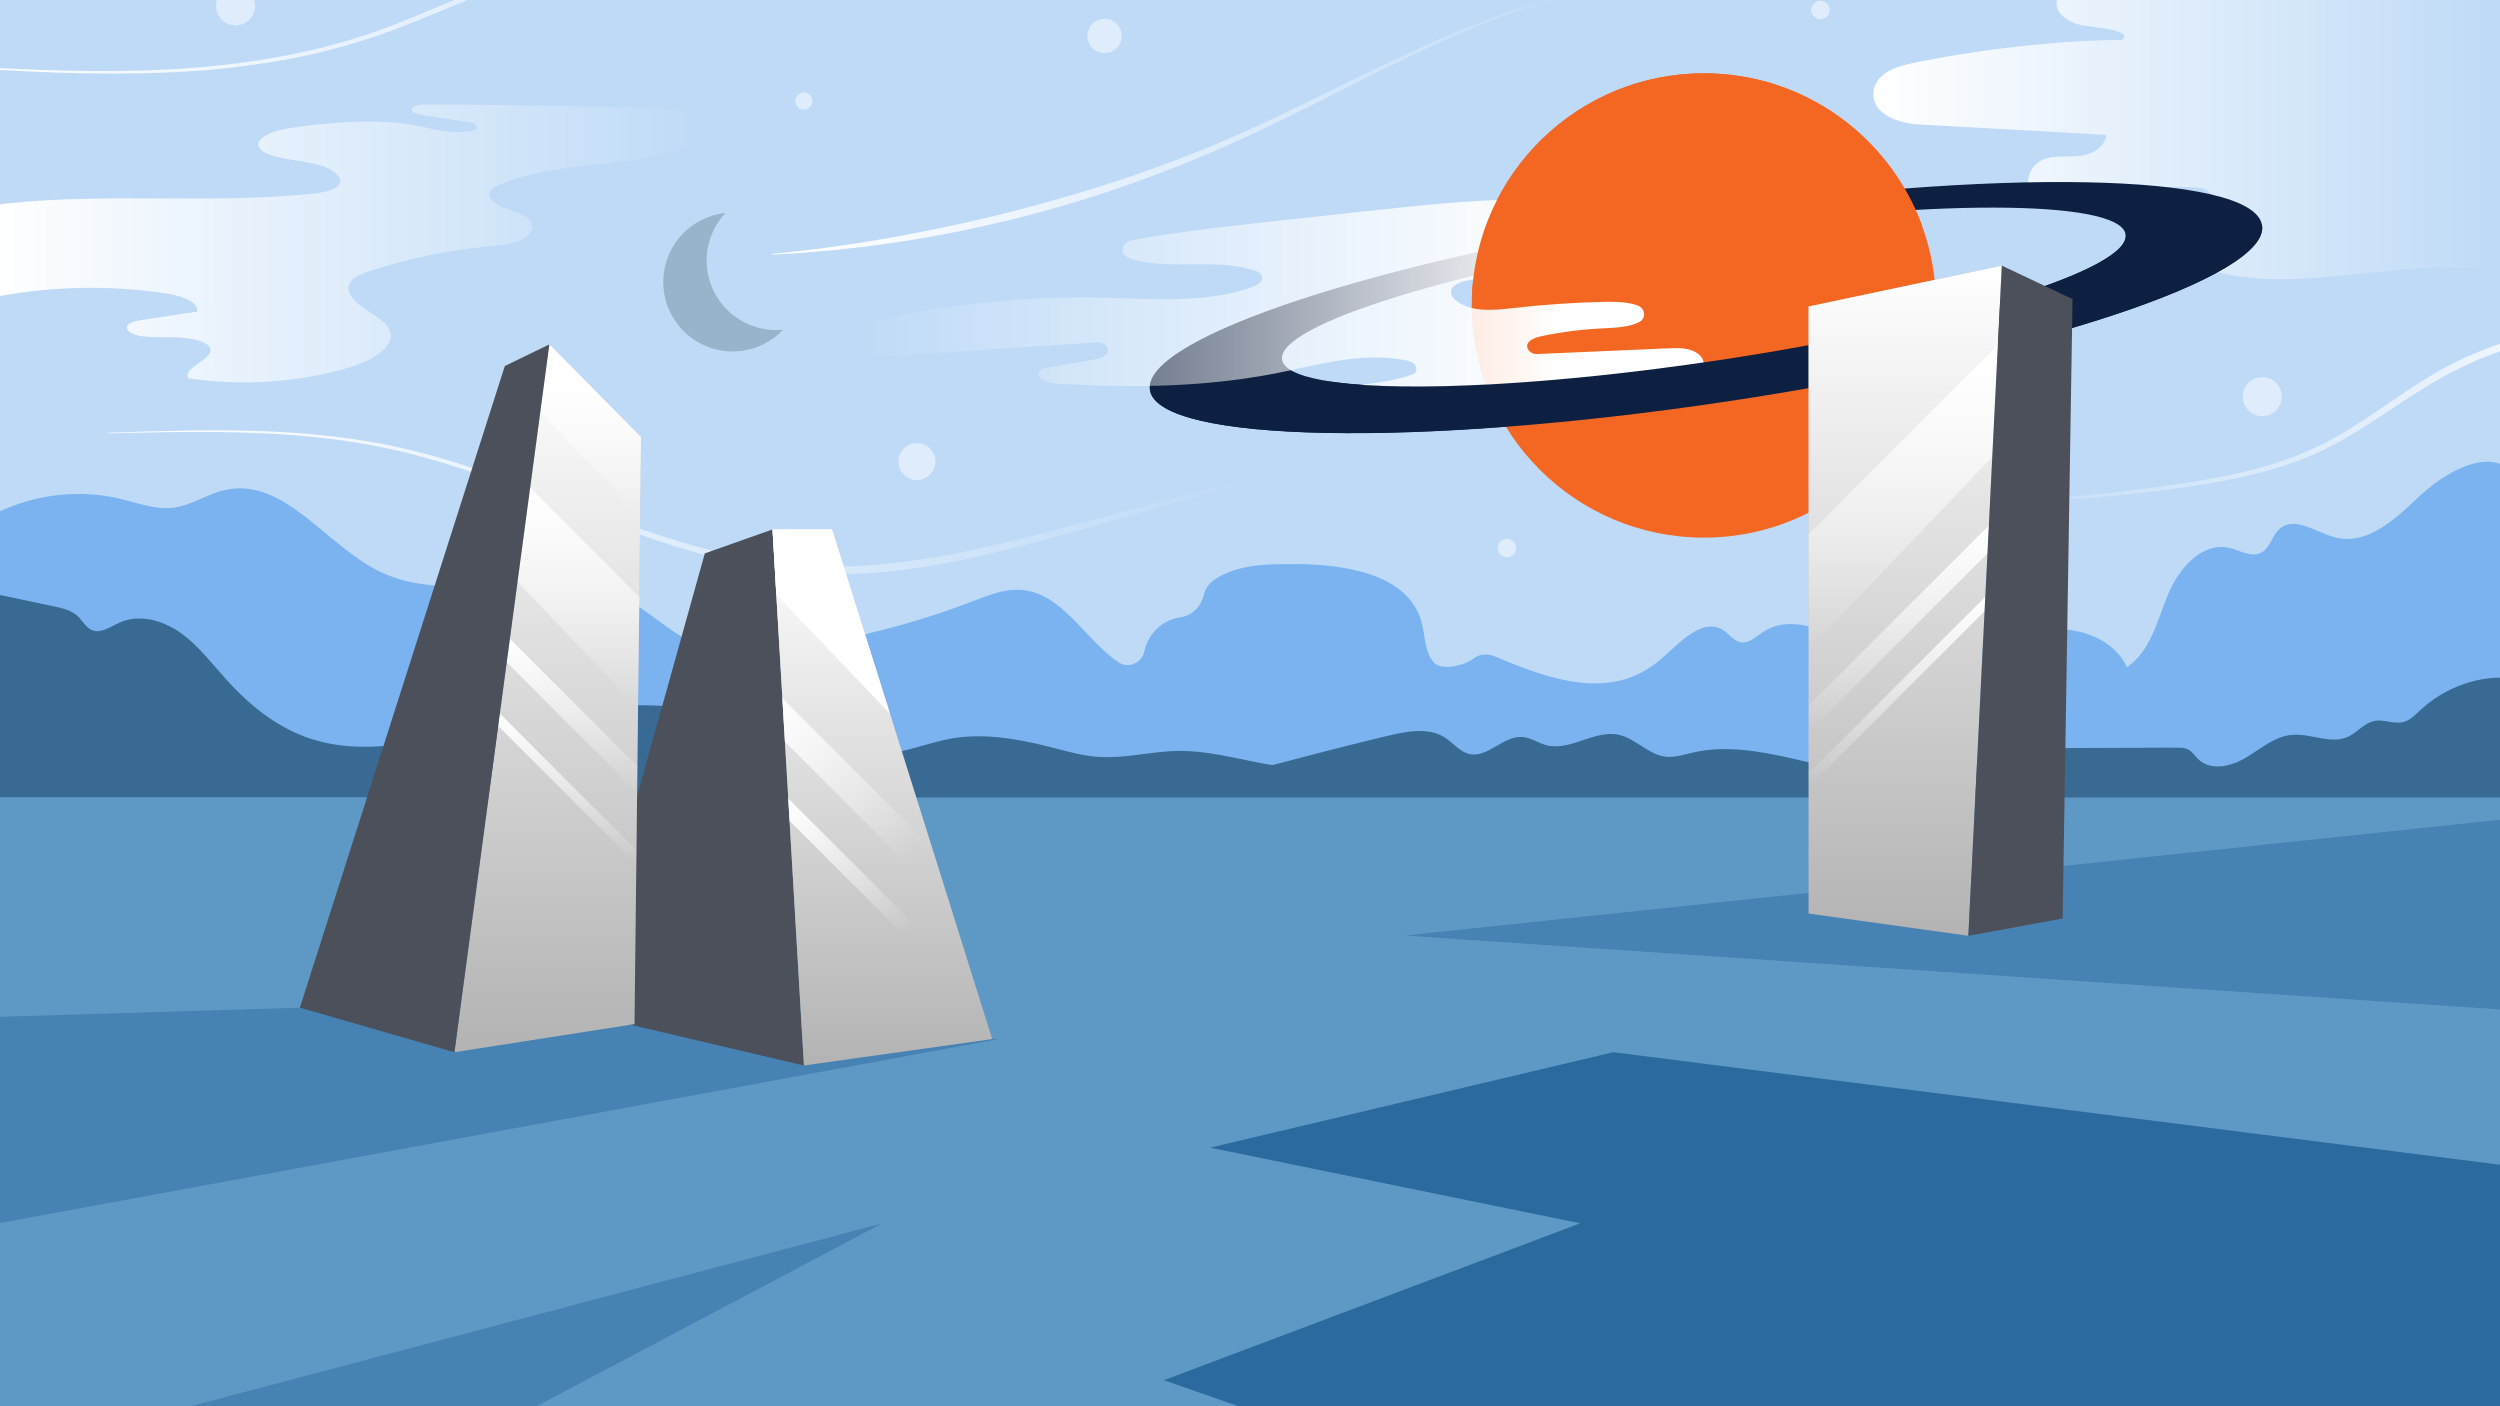 <?xml version="1.0" encoding="utf-8"?>
<!-- Generator: Adobe Illustrator 26.0.3, SVG Export Plug-In . SVG Version: 6.00 Build 0)  -->
<svg version="1.1" xmlns="http://www.w3.org/2000/svg" xmlns:xlink="http://www.w3.org/1999/xlink" x="0px" y="0px"
	 viewBox="0 0 1920 1080" style="enable-background:new 0 0 1920 1080;" xml:space="preserve">
<rect x="0" y="0" width="1920" height="1080" fill="#333333" stroke="none"/>
<style type="text/css">
	.st0{clip-path:url(#SVGID_00000155827477951911541980000014795929255005356442_);fill:#BEDAF7;}
	.st1{clip-path:url(#SVGID_00000155827477951911541980000014795929255005356442_);}
	.st2{fill:url(#SVGID_00000071557279521044624620000015788608817862462609_);}
	.st3{fill:url(#SVGID_00000142890802526375847580000010578257256541598122_);}
	.st4{fill:url(#SVGID_00000158749541836228486620000004839759321557130414_);}
	.st5{fill:url(#SVGID_00000005264161965597233370000005931319833855698574_);}
	.st6{fill:#DEECFB;}
	.st7{fill:url(#SVGID_00000016067277522901585280000018284325728496779163_);}
	.st8{fill:url(#SVGID_00000119100083279503233500000001425573312417674920_);}
	.st9{clip-path:url(#SVGID_00000155827477951911541980000014795929255005356442_);fill:#98B4CA;}
	.st10{fill:#0D2041;}
	.st11{fill:#F46723;}
	.st12{fill:url(#SVGID_00000131354252548080453740000014973466278904833684_);}
	.st13{fill:url(#SVGID_00000150079857172497386190000009570015979864660361_);}
	.st14{fill:#396A93;}
	.st15{fill:#5E99C5;}
	.st16{fill:#4682B4;}
	.st17{fill:#2A6A9E;}
	.st18{fill:#B3B3B3;}
	.st19{fill:url(#SVGID_00000117637644802312073300000015836930055280746891_);}
	.st20{fill:url(#SVGID_00000055694949926138109390000001864364157788765358_);}
	.st21{fill:url(#SVGID_00000103237935189214553000000015856317228034590882_);}
	.st22{fill:url(#SVGID_00000012471883911452533410000017447278964187885969_);}
	.st23{fill:#4B505A;}
	.st24{fill:url(#SVGID_00000008107192085523547900000011342215514086660502_);}
	.st25{fill:#FFFFFF;}
	.st26{fill:url(#SVGID_00000106831825566056280030000000165627099607070889_);}
	.st27{fill:url(#SVGID_00000129926521723776948570000009561350434010858151_);}
	.st28{fill:url(#SVGID_00000072265996961952432700000017476811066225729725_);}
	.st29{fill:url(#SVGID_00000028320570271339300620000015336735926785333931_);}
	.st30{fill:url(#SVGID_00000084511560172457969060000004644479375693246855_);}
	.st31{fill:url(#SVGID_00000123413014464869318370000017585421301998735490_);}
	.st32{fill:url(#SVGID_00000170985440235603408000000016573303203236790914_);}
	.st33{display:none;}
	.st34{display:inline;}
	.st35{fill:#E46D1F;}
	.st36{fill:#02799E;}
	
		.st37{clip-path:url(#SVGID_00000138537841535543822550000017539578016811239580_);fill:none;stroke:#026684;stroke-width:4.266;stroke-miterlimit:10;}
	
		.st38{clip-path:url(#SVGID_00000046303178801878908360000011276907407213876130_);fill:none;stroke:#026684;stroke-width:4.266;stroke-miterlimit:10;}
	
		.st39{clip-path:url(#SVGID_00000043416552087287700620000000958200923045354158_);fill:none;stroke:#026684;stroke-width:4.266;stroke-miterlimit:10;}
	.st40{fill:#DDEE64;}
	.st41{fill:#FD7922;}
	.st42{fill:#9FAC48;}
	.st43{clip-path:url(#SVGID_00000090293219799992294390000002155617063692444036_);fill:#754C24;}
	.st44{fill:none;stroke:#FD7922;stroke-width:2.56;stroke-miterlimit:10;}
	.st45{fill:none;stroke:#FD7922;stroke-width:2.343;stroke-miterlimit:10;}
	.st46{fill:none;stroke:#FD7922;stroke-width:1.706;stroke-miterlimit:10;}
	.st47{fill:#754C24;}
	.st48{clip-path:url(#SVGID_00000016054068228769045510000017107796040396641667_);}
	.st49{fill:#ED6100;}
	.st50{fill:#7D33A3;}
	.st51{fill:#A1B200;}
	.st52{fill:#E2E229;}
	.st53{fill:none;stroke:#A1B200;stroke-linecap:round;stroke-miterlimit:10;}
	.st54{fill:#430B60;}
	.st55{fill:#FBFF43;}
	.st56{fill:#DAE78D;}
	.st57{fill:#1C1128;}
	.st58{fill:#953DBA;}
	.st59{fill:#FFA400;}
	.st60{fill:#AF4700;}
	.st61{fill:#77185E;}
	.st62{fill:#130E19;}
	.st63{fill:#933B00;}
	.st64{opacity:0.5;fill:#ED6100;}
</style>
<g id="Steel_x5F_10">
	<g>
		<defs>
			<rect id="SVGID_1_" width="1920" height="1080"/>
		</defs>
		<clipPath id="SVGID_00000001657651952910088030000010489484579127550624_">
			<use xlink:href="#SVGID_1_"  style="overflow:visible;"/>
		</clipPath>
		
			<rect id="sky_1_" x="-9.2" y="-60" style="clip-path:url(#SVGID_00000001657651952910088030000010489484579127550624_);fill:#BEDAF7;" width="1938.3" height="1200"/>
		<g id="clouds" style="clip-path:url(#SVGID_00000001657651952910088030000010489484579127550624_);">
			<g>
				
					<linearGradient id="SVGID_00000154392590048015416160000001062512194609581236_" gradientUnits="userSpaceOnUse" x1="1477.265" y1="312.633" x2="2088.978" y2="312.633">
					<stop  offset="0" style="stop-color:#FFFFFF;stop-opacity:0"/>
					<stop  offset="1" style="stop-color:#FFFFFF"/>
				</linearGradient>
				<path style="fill:url(#SVGID_00000154392590048015416160000001062512194609581236_);" d="M1477.3,386
					c53.3,0.2,106.6-2.9,159.5-9.4c13.2-1.6,26.4-3.4,39.6-5.4c13.2-2,26.3-4.3,39.2-7.1c6.5-1.4,12.9-3,19.3-4.7
					c6.4-1.7,12.7-3.7,19-5.8c6.2-2.2,12.4-4.5,18.5-7.2c6-2.7,12-5.5,17.8-8.7c23.3-12.6,44.5-28.8,67.1-43.3
					c5.6-3.6,11.4-7.1,17.3-10.4c5.9-3.3,11.9-6.2,18-9.2c12.3-5.5,24.9-10.2,37.7-14.3c12.9-3.9,25.9-7,39.1-9.6l9.9-1.8
					c3.3-0.6,6.6-1.1,9.9-1.6c6.6-1.1,13.2-1.9,19.9-2.7c13.3-1.6,26.6-2.8,39.9-3.8c13.3-0.9,26.6-1.8,40-2.4l0,0.5
					c-13.3,1.5-26.5,2.8-39.8,4.3c-13.2,1.5-26.5,3.1-39.6,5.1c-13.1,2.1-26.2,4.3-39.2,7.1c-13,2.9-25.8,6.1-38.4,10.1
					c-12.6,4-25,8.7-37,14.2c-5.9,2.9-11.9,5.7-17.7,8.9c-5.8,3.2-11.5,6.6-17.1,10.1c-22.5,14-44,30-67.9,42.6
					c-5.9,3.2-12,6-18.2,8.7c-6.2,2.6-12.5,4.9-18.9,7.1c-6.4,2.1-12.8,4-19.3,5.7c-6.5,1.7-13,3.2-19.6,4.6
					c-13.1,2.7-26.3,4.9-39.5,6.8c-13.2,1.9-26.5,3.6-39.7,5c-53.1,5.8-106.5,8.1-159.9,7.2L1477.3,386z"/>
			</g>
			
				<linearGradient id="SVGID_00000070090704098064430100000011357286116508660366_" gradientUnits="userSpaceOnUse" x1="1438.816" y1="64.678" x2="1924.807" y2="64.678">
				<stop  offset="0" style="stop-color:#FFFFFF"/>
				<stop  offset="1" style="stop-color:#FFFFFF;stop-opacity:0"/>
			</linearGradient>
			<path style="fill:url(#SVGID_00000070090704098064430100000011357286116508660366_);" d="M1924.2-81.1c-15.7-7.4-34-3.5-49.6,4.2
				c-15.6,7.7-29.5,18.9-44.9,26.9c-36.9,19.4-79.4,19.5-120.3,22.2c-37.2,2.5-74.3,7.4-111,14.7c-8,1.6-17.7,5.1-18.9,13.9
				c-1.3,9.9,9.4,16.2,18.3,18.4c7,1.6,23.8,2,32.2,6.5c2.3,1.2,1.4,5-1.1,5c-50.6,0.2-113.4,7.9-162.1,18.2
				c-12.2,2.6-26.9,8.5-28,22c-1.3,17,19.5,23.9,35.1,24.7c48,2.7,96,5.3,143.9,8c-1.4,10.2-12.2,15.5-21.6,16.3s-19.3-1-28.1,3.1
				c-10.2,4.7-16.4,22.8-2.6,27.7c1.5,0.5,3.1,0.8,4.8,0.9c40,2.3,79.8-11.1,119.7-7.3c1.6,0.2,3.2,0.7,4.6,1.6
				c8.8,5.9-0.1,19.6-9.1,24.2c-9.1,4.7-21,12.8-16.1,23.1c1.3,2.7,3.4,4.7,5.9,5.9c77.4,36.9,166.9-6.6,249.3,10.4L1924.2-81.1z"/>
			<g>
				
					<linearGradient id="SVGID_00000089535473801680573740000013465749412801043370_" gradientUnits="userSpaceOnUse" x1="81.958" y1="385.743" x2="984.998" y2="385.743">
					<stop  offset="0" style="stop-color:#FFFFFF"/>
					<stop  offset="1" style="stop-color:#FFFFFF;stop-opacity:0"/>
				</linearGradient>
				<path style="fill:url(#SVGID_00000089535473801680573740000013465749412801043370_);" d="M82,332.4c38.6-1.3,77.3-2.7,116-1.4
					c38.6,1.2,77.4,5.2,115.1,14.1c37.7,9,74.2,22.4,110.4,35.9c36.2,13.6,72.2,27.6,109.3,38.1c4.6,1.3,9.3,2.5,13.9,3.7l7,1.7
					l3.5,0.8l3.5,0.8c9.4,2.1,18.8,3.8,28.3,5.3c9.5,1.4,19,2.4,28.6,3.1c4.8,0.2,9.6,0.5,14.4,0.6c4.8,0,9.6,0.1,14.4,0
					c19.2-0.3,38.3-2.2,57.3-4.9c19-2.7,37.9-6.5,56.7-10.8c37.6-8.5,74.8-19.2,112.2-29l56.1-14.8c18.7-4.8,37.4-9.7,56.2-14.5
					l0.2,0.6c-18.5,5.6-37.1,11-55.6,16.5l-55.7,16.1c-9.3,2.7-18.6,5.4-27.9,8l-27.9,7.9c-18.6,5.2-37.3,10.3-56.2,14.8
					c-18.9,4.4-37.9,8.3-57.1,11.2c-19.2,2.8-38.7,4.5-58.1,4.7c-4.9,0-9.7-0.1-14.6-0.2c-4.9-0.2-9.7-0.5-14.6-0.8
					c-9.7-0.8-19.4-1.9-29-3.4c-9.6-1.6-19.2-3.4-28.6-5.6l-3.6-0.8l-3.5-0.9l-7.1-1.8c-4.7-1.3-9.4-2.5-14-3.9
					c-37.3-10.8-73.3-25.1-109.4-39c-36-13.9-72.3-27.4-109.7-36.7c-37.4-9.3-76-13.6-114.5-15.2c-38.6-1.6-77.3-0.7-115.9,0.2
					L82,332.4z"/>
			</g>
			
				<linearGradient id="SVGID_00000100377466490424606520000010663536922730133688_" gradientUnits="userSpaceOnUse" x1="-12.189" y1="187.004" x2="548.24" y2="187.004">
				<stop  offset="0" style="stop-color:#FFFFFF"/>
				<stop  offset="1" style="stop-color:#FFFFFF;stop-opacity:0"/>
			</linearGradient>
			<path style="fill:url(#SVGID_00000100377466490424606520000010663536922730133688_);" d="M219.7,98.9c-11,1.8-24.7,7.6-20.5,14.7
				c1.5,2.4,4.9,4.1,8.3,5.3c16.7,5.8,39.9,4.3,50.8,14.6c1.9,1.8,3.2,3.9,3,6c-0.6,5.7-10.8,8.1-19.1,9
				c-83.4,9-169.8-1.9-252.5,9.7c-3.5,23.5-2.5,47.3,3.2,70.6c43.7-9.1,90.9-10.2,135.5-3.3c11,1.7,24.3,6.3,23,13.8
				c-14.3,2.2-28.6,4.3-42.9,6.5c-4.3,0.7-9.4,1.7-10.7,4.6c-1.9,4.2,6,7.4,12.5,8c14.4,1.4,29.8-0.8,42.9,3.4
				c3.5,1.1,6.9,2.8,8,5.3c4.1,8.7-20.9,14.6-16.8,23.4c41,6.2,84.9,3.3,123.4-8.2c17.2-5.1,35.7-15.3,31.8-27.7
				c-2.4-7.5-12.4-12.6-20.4-18.1c-8.1-5.4-15-13.7-9.7-20.5c2.9-3.8,8.9-6,14.6-7.9c28.6-9.4,59.5-15.8,91-18.9
				c8-0.8,16.4-1.4,23.4-4.2s12.3-8.4,9.9-13.7c-2.5-5.7-12.2-8.2-20-11.1c-7.8-2.8-15.6-8.9-11.4-14.2c1.4-1.8,4-3,6.5-4.1
				c45.4-19.6,108.1-12.1,153.3-31.8c4.1-1.8,8.1-3.9,10.1-6.8c3.8-5.8-1.7-12.8-9.8-16c-8.1-3.2-17.8-3.6-27.2-3.9
				c-61.1-1.9-122.2-3-183.3-3.2c-4.6,0-10.9,1.2-10.3,4.3c0.4,2.1,4.1,3.1,7.3,3.6c13,2.2,26.3,4,39.3,6.3c4.2,0.7,4.2,5.3-0.1,6
				c-11.2,1.9-22.6,0.7-34.1-2.1c-20.9-5.1-41.7-5.6-63.8-4.4C249.8,94.8,234.6,96.4,219.7,98.9z"/>
			<circle class="st6" cx="848.3" cy="27.6" r="13.2"/>
			<circle class="st6" cx="617.4" cy="77.6" r="6.6"/>
			<circle class="st6" cx="704.2" cy="354.5" r="14.2"/>
			<circle class="st6" cx="1398.1" cy="7.7" r="7.1"/>
			<circle class="st6" cx="1157.3" cy="420.9" r="7.1"/>
			<circle class="st6" cx="1737.4" cy="304.6" r="15"/>
			<circle class="st6" cx="180.9" cy="4.5" r="15"/>
			<g>
				
					<linearGradient id="SVGID_00000121992231526371910330000008428464819337639831_" gradientUnits="userSpaceOnUse" x1="586.678" y1="165.259" x2="1254.316" y2="27.857">
					<stop  offset="0" style="stop-color:#FFFFFF"/>
					<stop  offset="1" style="stop-color:#FFFFFF;stop-opacity:0"/>
				</linearGradient>
				<path style="fill:url(#SVGID_00000121992231526371910330000008428464819337639831_);" d="M1246-12.4
					c-28.4,4.6-56.2,12.2-83.2,21.8c-27.1,9.6-53.4,21.2-79.3,33.6c-25.9,12.3-51.5,25.5-77.2,38.4c-25.7,12.9-51.7,25.4-78.2,36.6
					c-53,22.5-108,40.7-164.2,53.7c-28.1,6.5-56.4,11.8-85,15.8l-10.7,1.4l-5.4,0.7l-5.4,0.6l-10.7,1.2c-3.6,0.4-7.1,0.9-10.7,1.1
					c-7.2,0.6-14.3,1.2-21.5,1.8c-7.2,0.5-14.4,0.9-21.5,1.3l0-0.6c7.1-0.8,14.3-1.6,21.4-2.3c7.1-0.8,14.3-1.8,21.4-2.7
					c3.6-0.4,7.1-1,10.7-1.5L657,187l5.3-0.8l5.3-0.9l10.6-1.8c28.3-4.9,56.4-10.6,84.3-17.4c55.7-13.6,110.7-30.5,163.8-52.3
					c53.1-21.7,103.8-49.1,156-73.3c26.1-12.1,52.7-23.3,79.9-32.6c27.2-9.3,55.2-16.6,83.7-20.8L1246-12.4z"/>
			</g>
			<g>
				
					<linearGradient id="SVGID_00000003070646513257187370000012246652845347059351_" gradientUnits="userSpaceOnUse" x1="-62.373" y1="-18.483" x2="901.543" y2="-18.483">
					<stop  offset="0" style="stop-color:#FFFFFF"/>
					<stop  offset="1" style="stop-color:#FFFFFF;stop-opacity:0"/>
				</linearGradient>
				<path style="fill:url(#SVGID_00000003070646513257187370000012246652845347059351_);" d="M-62.3,48.8c40.9,2.5,81.8,5,122.7,5.6
					c10.2,0.2,20.5,0.1,30.7,0.1c5.1,0,10.2-0.2,15.3-0.3l7.7-0.2c2.6-0.1,5.1-0.2,7.7-0.3l15.3-0.8l15.3-1.2
					c2.5-0.2,5.1-0.4,7.6-0.6l7.6-0.8l7.6-0.8L179,49l1.9-0.2l1.9-0.3c10.1-1.5,20.3-2.7,30.3-4.7l7.5-1.4c1.3-0.2,2.5-0.4,3.8-0.7
					l3.7-0.8l15-3.3c2.5-0.5,4.9-1.3,7.4-1.9l7.4-2l7.4-2c2.5-0.7,4.9-1.5,7.3-2.3l14.6-4.7c4.8-1.7,9.6-3.4,14.4-5.3
					c19.1-7.3,37.8-15.6,56.8-23.4c19.1-7.5,38.2-15,57.7-21.4C455-38.4,494.7-49,534.8-57.7l15.1-3.1c5-1,10-2.1,15.1-3l15.1-2.7
					c5.1-0.9,10.1-1.9,15.2-2.7l30.4-4.6l30.5-4c81.5-9.7,163.4-14,245.4-15.4l0,0.5c-81.8,4.5-163.6,9.6-244.7,20.2l-30.4,4.1
					l-30.3,4.7L566-58.4c-5,0.8-10,1.9-15.1,2.9l-15,3c-40,8.3-79.6,18.6-118.5,31.3C397.9-15,378.9-7.7,359.8-0.3
					c-19,7.7-37.8,15.8-57,23.1c-4.8,1.8-9.6,3.5-14.5,5.2l-14.7,4.6c-2.5,0.7-4.9,1.6-7.4,2.3l-7.5,2l-7.5,2
					c-2.5,0.6-5,1.4-7.5,1.9l-15.1,3.2l-3.8,0.8c-1.3,0.3-2.5,0.4-3.8,0.7l-7.6,1.3c-10.1,1.9-20.3,3.1-30.5,4.5l-1.9,0.3l-1.9,0.2
					l-3.8,0.4l-7.7,0.8l-7.7,0.8c-2.6,0.2-5.1,0.4-7.7,0.5l-15.3,1l-15.4,0.6c-2.6,0.1-5.1,0.2-7.7,0.3l-7.7,0.1
					c-5.1,0.1-10.2,0.2-15.4,0.2c-10.2-0.1-20.5,0-30.7-0.3c-41-0.9-81.9-3.8-122.7-6.6L-62.3,48.8z"/>
			</g>
		</g>
		<path id="moon" style="clip-path:url(#SVGID_00000001657651952910088030000010489484579127550624_);fill:#98B4CA;" d="
			M601.5,253.2c-4.2,4.5-9.3,8.3-15.2,11.2c-26.4,13-58.4,2.2-71.4-24.2c-13-26.4-2.2-58.4,24.2-71.4c5.9-2.9,12-4.6,18.1-5.3
			c-14.8,15.7-19.1,39.6-9,60.2C558.4,244.3,580,255.4,601.5,253.2z"/>
		<g id="planet" style="clip-path:url(#SVGID_00000001657651952910088030000010489484579127550624_);">
			<path class="st10" d="M1737.1,172.4c-7.9-39.9-205.4-43.7-441.2-8.5c-235.8,35.2-420.6,96.2-412.7,136.1
				c7.9,39.9,205.4,43.7,441.2,8.5C1560.2,273.3,1745,212.4,1737.1,172.4z M1318.2,276.8c-178.9,26.7-328.2,26.6-333.5-0.3
				c-5.3-26.9,135.4-70.3,314.3-97.1c178.9-26.7,328.2-26.6,333.4,0.3C1637.7,206.6,1497,250,1318.2,276.8z"/>
			<path class="st11" d="M1486.9,234.6c0,98.5-79.8,178.3-178.3,178.3c-98.5,0-178.3-79.8-178.3-178.3c0-2.2,0-4.4,0.1-6.5
				c3.4-95.4,81.9-171.8,178.2-171.8c76.9,0,142.5,48.7,167.5,117C1483.1,192.4,1486.9,213.1,1486.9,234.6z"/>
			
				<linearGradient id="SVGID_00000180330401891251881680000002047677474957841308_" gradientUnits="userSpaceOnUse" x1="650.481" y1="236.272" x2="1308.666" y2="236.272">
				<stop  offset="0" style="stop-color:#FFFFFF;stop-opacity:0"/>
				<stop  offset="0.832" style="stop-color:#FFFFFF"/>
			</linearGradient>
			<path style="fill:url(#SVGID_00000180330401891251881680000002047677474957841308_);" d="M1019.8,298.6
				c-10.6,1.4-24.5,6.7-22.4,16.3c49.8,8.9,101.2,3.5,151.6-2c28.2-3.1,56.4-6.1,84.6-9.2c21.9-2.4,44.2-4.8,64.5-12.8
				c4.9-1.9,10.1-4.5,10.5-10.1c0.3-3.6-1.7-7.1-4.8-9.3c-6.3-4.6-14.5-4.3-22.1-4c-33.7,1.5-67.5,3-101.2,4.4
				c-3.3,0.1-6.5-1.7-7.4-4.7c-1.5-4.9,4.8-7.7,9.8-8.8c16.3-3.5,33-5.6,49.8-6.3c8.7-0.4,18.6-1,26-4.6c5.8-2.8,5.1-10.6-1-12.9
				c-7.5-2.7-16.5-2.9-24.7-2.8c-23.7,0.5-47.4,2.1-71,4.8c-15.8,1.8-33.9,3.6-45.2-7.1c-1.1-1.1-2-2.3-2.3-3.8
				c-1.4-6.1,6.5-9.2,12.8-10.4c27.5-5,55.3-8.4,83.2-10.3c23.2-1.6,47.9-2.4,66.9-15.2c2.1-1.4,3.9-3.2,5.1-5.3
				c5.8-10.3-5.5-19.1-15.9-23.2c-23.9-9.5-48.5-9.1-74-8.3c-13.9,0.4-27.8,0.1-41.7,0.6c-15.9,0.6-31.9,1.7-47.7,3.1
				c-17.8,1.6-35.5,3.5-53.2,5.4c-20.8,2.3-41.7,4.5-62.5,6.8c-39.5,4.3-79,8.6-118.1,15.5c-4,0.7-7.1,3.8-7.3,7.5
				c-0.2,4.5,4,6.2,7.8,7.3c30.6,8.6,64.9-1.5,95,9c1.7,0.6,3.3,1.8,4,3.3c2,4.4-3,7.4-7.3,9c-35.9,12.7-75.8,9-114.3,8.1
				c-61.4-1.4-123,5.2-182.4,19.6c-5.9,1.4-12.5,3.4-14.1,9.6c-1,4,0.7,8.1,4,10.9c7.3,6.1,17.1,5.6,26.2,5l162-10.8
				c3.7-0.2,7.2,2.1,7.8,5.5c0.8,4.8-5.3,6.9-10.1,7.7l-38,6.5c-1.7,0.3-3.3,1.2-4.3,2.5c-3.5,5,5,9,11.1,9.4
				c60.9,3.8,121.1,3.1,180.7-9.9c29.3-6.4,59.4-13.7,88.8-8c2.4,0.5,5,1.1,6.8,2.7s2.7,4.6,1.3,6.6c-0.9,1.3-2.5,1.8-4,2.3
				C1065,294.4,1038.7,296,1019.8,298.6z"/>
			<path class="st10" d="M883.3,300.1c7.9,39.9,205.4,43.7,441.2,8.5c235.8-35.2,420.6-96.2,412.7-136.1l-104.7,7.3
				c5.3,26.9-135.4,70.3-314.3,97.1c-125.2,18.7-236,24.3-292.9,16.7C977.9,287.2,931.3,305.1,883.3,300.1L883.3,300.1z"/>
			<path class="st11" d="M1476.1,173.3l-345.7,54.8c3.4-95.4,81.9-171.8,178.2-171.8C1385.5,56.3,1451.1,105,1476.1,173.3z"/>
		</g>
		<g id="bg-mountains" style="clip-path:url(#SVGID_00000001657651952910088030000010489484579127550624_);">
			
				<linearGradient id="SVGID_00000113319922446246906930000003887714529880172428_" gradientUnits="userSpaceOnUse" x1="954.738" y1="669.265" x2="954.738" y2="354.492">
				<stop  offset="0" style="stop-color:#7AB3EF"/>
				<stop  offset="1" style="stop-color:#7AB3EF"/>
			</linearGradient>
			<path style="fill:url(#SVGID_00000113319922446246906930000003887714529880172428_);" d="M-17.1,402.2
				c31.9-20.9,72.5-28,109.5-19.1c13.5,3.2,27,8.5,40.8,6.8c14-1.8,26.2-10.7,40.1-13.7c45-9.6,76.9,42.5,118.2,62.7
				c57.5,28.1,131.6-8.5,188.5,20.8c20,10.3,35.9,27.9,57,35.8c18.1,6.8,38.2,5.6,57.4,3.5c52.2-5.8,103.6-18.4,152.6-37.2
				c12.2-4.7,24.8-9.8,37.8-8.7c31.2,2.6,48.3,37.9,74,55.4c7.6,5.2,18.1,0.9,20-8.1c0-0.1,0.1-0.3,0.1-0.4
				c2.9-13.2,13.4-23.5,26.8-25.8c0.5-0.1,0.9-0.2,1.4-0.2c8.7-1.5,15.3-8.2,17.3-16.8c1.6-7.1,6.3-12,16.4-16.5
				c16.9-7.6,36.1-7.6,54.6-7.5c38.1,0.3,86.2,7.7,96.3,44.5c3,10.7,2.2,23.3,9.8,31.4c5.4,5.8,22.5,2.5,29.9-3.2
				c4.6-3.6,10.9-4.2,16.3-1.9c45.5,19.3,91.2,34.4,128.4,1.8c14.2-12.4,31.5-32,47.4-21.8c4.7,3,8.1,8.4,13.6,9.3
				c6.1,1,11.2-4.1,16.4-7.6c28-18.8,62.9,9.1,96,15.7c32.3,6.5,64.5-8.5,96.7-15.8c32.1-7.4,73.2-2.9,87.3,26.8
				c18-12.1,23.2-35.5,31.4-55.5c8.1-20,26.2-41,47.3-36.1c8.1,1.9,16.6,7.5,24.1,3.8c7.2-3.5,8.5-13.4,14.6-18.6
				c11.7-10,28.3,3.2,43.2,6.9c24.1,5.9,45.7-14.5,63.7-31.5c18.1-17,48.9-36.2,68.9-21.6v309.6l-1943.8-3.9V402.2z"/>
			<path class="st14" d="M869.1,615.3c65.7-15.7,131.4-34.7,197.2-50.3c14.5-3.4,30.8-6.6,43.3,1.4c6.5,4.1,11.4,11,18.9,12.7
				c14.2,3.1,26-14.1,40.5-13.1c6.5,0.4,12.2,4.6,18.6,6.3c18.3,4.8,36.9-11.9,55.4-8c13,2.7,22.7,15.1,35.9,16.8
				c7.1,0.9,14.1-1.5,21-3.1c50.1-11.4,100.7,17.3,152,16.7c32.6-0.4,63.8-12.5,96.1-17.2c20.2-3,40.8-3.1,61.2-3.1
				c20.8-0.1,41.7-0.1,62.5-0.2c3,0,6.1,0,8.8,1.4c3.3,1.7,5.3,5.1,8,7.7c9.5,9,25.3,5.3,36.5-1.5c11.2-6.7,21.7-16.1,34.8-17.4
				c14.5-1.5,30,7.5,43.3,1.5c7.3-3.3,12.5-10.6,20.3-12.2c7.4-1.5,15.2,2.7,22.5,0.8c5.2-1.4,9.1-5.6,13-9.2
				c18.9-17.6,46-27.6,71.5-24.2v94.5H869.1z"/>
			<path class="st14" d="M663,579.7c24.8,2.4,46.4-9.4,70.8-13c25.8-3.8,52.8,1.8,77,8.1c10.7,2.8,21.5,5.8,33.2,6.5
				c20.4,1.3,40.3-4.3,60.8-4.6c21.9-0.3,42.3,5.4,63.1,9.3c24.3,4.6,50.1,7.4,75.7,7.4v34.5c-127.8,2.8-255.3-5.1-383.2-5.1
				L663,579.7z"/>
			<path class="st14" d="M-12.2,454.4c17.7,3.7,35.4,7.4,53.1,11.2c6.8,1.4,14.1,3.1,19.1,7.9c3.6,3.5,6,8.5,10.6,10.4
				c6.9,2.9,14.2-2.6,21.1-5.7c15.2-6.9,33.5-1.8,47.1,7.9s23.7,23.3,34.9,35.7c16.9,18.8,37,35.3,60.7,44.1
				c53.2,19.6,111.3-3.4,166.8-15.2c43.9-9.3,89.3-11.5,133.9-6.5c95.5,10.8,184.8,56,280.2,68.4h-826L-12.2,454.4z"/>
		</g>
		<g id="ground_1_" style="clip-path:url(#SVGID_00000001657651952910088030000010489484579127550624_);">
			<rect x="-22.1" y="612.5" class="st15" width="1951.3" height="537.8"/>
			<polygon class="st16" points="1929.2,628.6 1078.8,718.5 1929.2,775.9 			"/>
			<polygon class="st16" points="0,780.9 230.3,773.9 767,798 -1.2,939.5 			"/>
			<polygon class="st17" points="1924.5,895.1 1239,808.1 929.4,881.4 1213.6,939.5 893.9,1060 1152.7,1150.3 1924.5,1150.3 			"/>
			<polygon class="st16" points="677.7,939.5 -80.5,1140 298.6,1140 			"/>
		</g>
		<g id="steel3" style="clip-path:url(#SVGID_00000001657651952910088030000010489484579127550624_);">
			<polygon class="st18" points="1389,701.6 1389,235.4 1537.4,204 1511.7,718.7 			"/>
			
				<linearGradient id="SVGID_00000054265516897536354970000003743126496447856786_" gradientUnits="userSpaceOnUse" x1="1463.22" y1="718.75" x2="1463.22" y2="203.96">
				<stop  offset="0" style="stop-color:#FFFFFF;stop-opacity:0"/>
				<stop  offset="1" style="stop-color:#FFFFFF"/>
			</linearGradient>
			<polygon style="fill:url(#SVGID_00000054265516897536354970000003743126496447856786_);" points="1537.4,204 1534.4,265 
				1530.1,350.9 1527.5,403.5 1526.4,425 1524.8,458.2 1524.2,469.3 1511.8,718.8 1389,701.6 1389,235.4 			"/>
			
				<linearGradient id="SVGID_00000060731804644861780290000013003644569722798997_" gradientUnits="userSpaceOnUse" x1="1461.695" y1="498.69" x2="1461.695" y2="265.03">
				<stop  offset="0" style="stop-color:#FFFFFF;stop-opacity:0"/>
				<stop  offset="1" style="stop-color:#FFFFFF"/>
			</linearGradient>
			<polygon style="fill:url(#SVGID_00000060731804644861780290000013003644569722798997_);" points="1534.4,265 1530.1,350.9 
				1389,498.7 1389,410.4 			"/>
			
				<linearGradient id="SVGID_00000083079417717079389400000001610460205035998645_" gradientUnits="userSpaceOnUse" x1="1458.24" y1="562.42" x2="1458.24" y2="403.46">
				<stop  offset="0" style="stop-color:#FFFFFF;stop-opacity:0"/>
				<stop  offset="1" style="stop-color:#FFFFFF"/>
			</linearGradient>
			<polygon style="fill:url(#SVGID_00000083079417717079389400000001610460205035998645_);" points="1527.5,403.5 1526.4,425 
				1389,562.4 1389,541.9 			"/>
			
				<linearGradient id="SVGID_00000080196177210382444850000009589613236517236619_" gradientUnits="userSpaceOnUse" x1="1456.875" y1="604.53" x2="1456.875" y2="458.23">
				<stop  offset="0" style="stop-color:#FFFFFF;stop-opacity:0"/>
				<stop  offset="1" style="stop-color:#FFFFFF"/>
			</linearGradient>
			<polygon style="fill:url(#SVGID_00000080196177210382444850000009589613236517236619_);" points="1524.8,458.2 1524.2,469.3 
				1389,604.5 1389,594 			"/>
			<polygon class="st23" points="1511.7,718.7 1584.1,705.4 1591.7,229.7 1537.4,204 			"/>
		</g>
		<g id="steel2" style="clip-path:url(#SVGID_00000001657651952910088030000010489484579127550624_);">
			<polygon class="st23" points="541.3,425 443,777.3 617.4,818.3 593.3,406.6 			"/>
			<polygon class="st18" points="617.4,818.3 593.3,406.6 639,406.6 762,798 			"/>
			
				<linearGradient id="SVGID_00000056426773179807091810000012777519910381139332_" gradientUnits="userSpaceOnUse" x1="677.67" y1="818.34" x2="677.67" y2="406.64">
				<stop  offset="0" style="stop-color:#FFFFFF;stop-opacity:0"/>
				<stop  offset="1" style="stop-color:#FFFFFF"/>
			</linearGradient>
			<polygon style="fill:url(#SVGID_00000056426773179807091810000012777519910381139332_);" points="762,798 617.4,818.3 
				606.4,630.4 605.4,613.2 602.8,569.6 600.9,536.3 596.2,456.7 593.3,406.6 639,406.6 683.5,548.1 715.9,651.3 719.1,661.3 			"/>
			<polygon class="st25" points="683.5,548.1 596.2,456.7 593.3,406.6 639,406.6 			"/>
			
				<linearGradient id="SVGID_00000133517782387595053500000017296671799652342709_" gradientUnits="userSpaceOnUse" x1="705.442" y1="649.158" x2="579.599" y2="546.681">
				<stop  offset="0" style="stop-color:#FFFFFF;stop-opacity:0"/>
				<stop  offset="1" style="stop-color:#FFFFFF"/>
			</linearGradient>
			<polygon style="fill:url(#SVGID_00000133517782387595053500000017296671799652342709_);" points="730.3,697.1 602.8,569.6 
				600.9,536.3 715.9,651.3 			"/>
			
				<linearGradient id="SVGID_00000130621798146546114750000017155205999356535683_" gradientUnits="userSpaceOnUse" x1="700.275" y1="713.142" x2="598.727" y2="620.57">
				<stop  offset="0" style="stop-color:#FFFFFF;stop-opacity:0"/>
				<stop  offset="1" style="stop-color:#FFFFFF"/>
			</linearGradient>
			<polygon style="fill:url(#SVGID_00000130621798146546114750000017155205999356535683_);" points="726.8,734.6 726.6,750.6 
				606.4,630.4 605.4,613.2 			"/>
		</g>
		<g id="steel1" style="clip-path:url(#SVGID_00000001657651952910088030000010489484579127550624_);">
			<polygon class="st18" points="349,808.1 421.9,264.5 492.3,335.6 487.3,786.5 			"/>
			
				<linearGradient id="SVGID_00000128477983379268718890000017211539699741927573_" gradientUnits="userSpaceOnUse" x1="420.675" y1="808.11" x2="420.675" y2="264.54">
				<stop  offset="0" style="stop-color:#FFFFFF;stop-opacity:0"/>
				<stop  offset="1" style="stop-color:#FFFFFF"/>
			</linearGradient>
			<polygon style="fill:url(#SVGID_00000128477983379268718890000017211539699741927573_);" points="492.3,335.6 491.6,397 
				491,458.5 490,544 489.5,588.5 489.3,608.8 488.8,653 488.7,663.5 487.3,786.5 349,808.1 382.6,557.5 383.9,548.1 390.4,499.8 
				390.4,499.8 391.6,490.6 397.5,447 407.2,374.7 414.9,316.6 421.9,264.5 			"/>
			
				<linearGradient id="SVGID_00000027587388088529120520000013998067167737031871_" gradientUnits="userSpaceOnUse" x1="444.2" y1="543.96" x2="444.2" y2="374.67">
				<stop  offset="0" style="stop-color:#FFFFFF;stop-opacity:0"/>
				<stop  offset="1" style="stop-color:#FFFFFF"/>
			</linearGradient>
			<polygon style="fill:url(#SVGID_00000027587388088529120520000013998067167737031871_);" points="491,458.5 490,544 397.5,447 
				407.2,374.7 			"/>
			
				<linearGradient id="SVGID_00000065036312676478926270000009204823712543254415_" gradientUnits="userSpaceOnUse" x1="453.63" y1="396.99" x2="453.63" y2="264.54">
				<stop  offset="0" style="stop-color:#FFFFFF;stop-opacity:0"/>
				<stop  offset="1" style="stop-color:#FFFFFF"/>
			</linearGradient>
			<polygon style="fill:url(#SVGID_00000065036312676478926270000009204823712543254415_);" points="492.3,335.6 491.6,397 
				414.9,316.6 421.9,264.5 			"/>
			
				<linearGradient id="SVGID_00000132085807672771590050000005489478823740417162_" gradientUnits="userSpaceOnUse" x1="439.336" y1="608.79" x2="439.336" y2="490.64">
				<stop  offset="0" style="stop-color:#FFFFFF;stop-opacity:0"/>
				<stop  offset="1" style="stop-color:#FFFFFF"/>
			</linearGradient>
			<polygon style="fill:url(#SVGID_00000132085807672771590050000005489478823740417162_);" points="391.6,490.6 489.5,588.5 
				489.3,608.8 389.2,508.7 390.4,499.8 390.4,499.8 			"/>
			
				<linearGradient id="SVGID_00000099639998975369759400000003927517421729285566_" gradientUnits="userSpaceOnUse" x1="435.71" y1="663.47" x2="435.71" y2="548.14">
				<stop  offset="0" style="stop-color:#FFFFFF;stop-opacity:0"/>
				<stop  offset="1" style="stop-color:#FFFFFF"/>
			</linearGradient>
			<polygon style="fill:url(#SVGID_00000099639998975369759400000003927517421729285566_);" points="488.8,653 488.7,663.5 
				382.6,557.5 383.9,548.1 			"/>
			<polygon class="st23" points="387.7,281.1 230.3,773.9 349,808.1 421.9,264.5 			"/>
		</g>
	</g>
</g>
<g id="alien" class="st33">
	<g id="Pose11" class="st34">
		<path id="b-leg1_1_" class="st35" d="M1165.3,763.6c3.4,8.3,0.6,17.8-6.2,21.3c-7.8,4-17.3,5.1-26.5,2.8
			c-14.3-3.7-28-15.6-35.3-30.6c-2.1-4.3-3.7-8.9-6.7-12.6c-3-3.7-7.9-6.1-11.2-4.1c-3.6,2.3-3.7,8.8-7.5,10.9
			c-4.1,2.3-10.1-3.1-11.3-8.6c-1.1-5.6,1.2-10.7,3.9-14.7c3.8-5.7,9.6-10.6,16.5-9.6c5.5,0.9,10.5,5.4,14.5,10.4
			c3.9,5,7.2,10.7,11.3,15.5c7.4,8.4,17.7,13.5,27.2,13.4c4.1,0,8.1-1,11.7-2.7c0.2-0.1,0.3-0.1,0.5-0.2
			C1153.5,751.2,1162,755.2,1165.3,763.6L1165.3,763.6z"/>
		<path id="b-leg2_1_" class="st35" d="M1237.4,790.9c-4.4,7.9-2,17.1,5.3,20.2c0.2,0.1,0.3,0.2,0.5,0.3c3.6,1.7,6.9,4.1,9.6,7.3
			c6.1,7.3,8.8,18.5,7,29.5c-1.1,6.2-3.3,12.3-4.7,18.6c-1.3,6.2-1.6,13,1.3,17.8c3.6,6,11,7.3,17.9,6.6c4.9-0.5,10.2-2,13.9-6.4
			c3.5-4.4,3.8-12.4-0.6-14.1c-4-1.6-9.1,2.5-13.2,1.2c-3.7-1.2-5-6.6-4-11.2c1-4.6,3.5-8.8,5.5-13.2c6.9-15.2,7.3-33.3,1.1-46.7
			c-4.1-8.6-10.9-15.2-19-18.6C1250.8,779.1,1241.6,783,1237.4,790.9L1237.4,790.9z"/>
		<g id="body_10_">
			<g>
				<path class="st36" d="M1246.1,661c1.1,28.2,21.9,52.1,39.7,75.1c4.6,6,8.1,12.2,10.6,18.8c7.3,18.8,6.2,39.6-0.6,59.6
					c-5.3,15.5-18.8,28.1-34.7,35.4c-15.3,7.1-32.7,9.8-49.8,9.8c-17.2-0.1-34.6-2.7-49.8-9.8c-15.9-7.4-29.4-19.9-34.7-35.4
					c-6.3-18.5-7.6-37.5-2.1-55.1c2.6-8.1,6.6-16,12.2-23.3c17.9-23.2,38.7-46.9,39.7-75.1H1246.1z"/>
				<g>
					<g>
						<defs>
							<path id="SVGID_00000154389129933112590440000001202056275352640183_" d="M1246.1,661c1.1,28.2,21.9,52.1,39.7,75.1
								c4.6,6,8.1,12.2,10.6,18.8c7.3,18.8,6.2,39.6-0.6,59.6c-5.3,15.5-18.8,28.1-34.7,35.4c-15.3,7.1-32.7,9.8-49.8,9.8
								c-17.2-0.1-34.6-2.7-49.8-9.8c-15.9-7.4-29.4-19.9-34.7-35.4c-6.3-18.5-7.6-37.5-2.1-55.1c2.6-8.1,6.6-16,12.2-23.3
								c17.9-23.2,38.7-46.9,39.7-75.1H1246.1z"/>
						</defs>
						<clipPath id="SVGID_00000005225039193024919230000009010766320552359841_">
							<use xlink:href="#SVGID_00000154389129933112590440000001202056275352640183_"  style="overflow:visible;"/>
						</clipPath>
						
							<path style="clip-path:url(#SVGID_00000005225039193024919230000009010766320552359841_);fill:none;stroke:#026684;stroke-width:4.266;stroke-miterlimit:10;" d="
							M1122.1,738.8L1122.1,738.8c58.1,18.5,120.5,18.5,178.6,0l0,0"/>
					</g>
					<g>
						<defs>
							<path id="SVGID_00000065044430347302264670000012521149681224003767_" d="M1246.1,661c1.1,28.2,21.9,52.1,39.7,75.1
								c4.6,6,8.1,12.2,10.6,18.8c7.3,18.8,6.2,39.6-0.6,59.6c-5.3,15.5-18.8,28.1-34.7,35.4c-15.3,7.1-32.7,9.8-49.8,9.8
								c-17.2-0.1-34.6-2.7-49.8-9.8c-15.9-7.4-29.4-19.9-34.7-35.4c-6.3-18.5-7.6-37.5-2.1-55.1c2.6-8.1,6.6-16,12.2-23.3
								c17.9-23.2,38.7-46.9,39.7-75.1H1246.1z"/>
						</defs>
						<clipPath id="SVGID_00000077304230288384088800000003654839163724638376_">
							<use xlink:href="#SVGID_00000065044430347302264670000012521149681224003767_"  style="overflow:visible;"/>
						</clipPath>
						
							<path style="clip-path:url(#SVGID_00000077304230288384088800000003654839163724638376_);fill:none;stroke:#026684;stroke-width:4.266;stroke-miterlimit:10;" d="
							M1172.7,750.1c16.5-20.7,22.3-49.4,24.2-77.9"/>
					</g>
					<g>
						<defs>
							<path id="SVGID_00000047029392665317511690000001104624513632134820_" d="M1246.1,661c1.1,28.2,21.9,52.1,39.7,75.1
								c4.6,6,8.1,12.2,10.6,18.8c7.3,18.8,6.2,39.6-0.6,59.6c-5.3,15.5-18.8,28.1-34.7,35.4c-15.3,7.1-32.7,9.8-49.8,9.8
								c-17.2-0.1-34.6-2.7-49.8-9.8c-15.9-7.4-29.4-19.9-34.7-35.4c-6.3-18.5-7.6-37.5-2.1-55.1c2.6-8.1,6.6-16,12.2-23.3
								c17.9-23.2,38.7-46.9,39.7-75.1H1246.1z"/>
						</defs>
						<clipPath id="SVGID_00000148646965369088159290000007168138007771255731_">
							<use xlink:href="#SVGID_00000047029392665317511690000001104624513632134820_"  style="overflow:visible;"/>
						</clipPath>
						
							<path style="clip-path:url(#SVGID_00000148646965369088159290000007168138007771255731_);fill:none;stroke:#026684;stroke-width:4.266;stroke-miterlimit:10;" d="
							M1249.8,750.1c-16.5-20.7-22.3-49.4-24.2-77.9"/>
					</g>
				</g>
			</g>
			<path class="st40" d="M1166.8,805.5c0,12-6.5,21.7-14.4,21.7s-14.4-9.8-14.4-21.7c0-12,6.5-33.1,14.4-33.1
				S1166.8,793.4,1166.8,805.5z"/>
			<path class="st40" d="M1230.6,809.5c0,13.4-8.6,24.4-19.2,24.4s-19.2-11-19.2-24.4s8.6-37.1,19.2-37.1
				C1222,772.3,1230.6,796,1230.6,809.5z"/>
			<path class="st40" d="M1274.4,772.4c8,0,14.4,21.1,14.4,33.1c0,12-6.5,21.7-14.4,21.7s-14.4-9.8-14.4-21.7
				C1259.9,793.4,1266.4,772.4,1274.4,772.4z"/>
		</g>
		<path id="leg-3_7_" class="st41" d="M1267.8,797.5c-5,6.8-2.3,15.8,6,19.9c0.2,0.1,0.3,0.2,0.6,0.3c4.1,2.2,7.9,5,10.9,8.4
			c7,7.9,10,18.9,8,29c-1.2,5.7-3.8,11.1-5.3,16.8c-1.4,5.7-1.8,12,1.4,17c4.1,6.2,12.5,8.7,20.3,9.1c5.6,0.3,11.7-0.2,15.8-3.8
			c4-3.6,4.3-11.1-0.7-13.4c-4.6-2.1-10.3,0.9-15-1c-4.2-1.8-5.7-7-4.6-11.2c1.1-4.2,4-7.8,6.2-11.5c7.9-13.2,8.3-30.2,1.2-43.9
			c-4.7-8.8-12.4-16.1-21.7-20.7C1283,788.5,1272.6,790.7,1267.8,797.5L1267.8,797.5z"/>
		<g id="leg-2_10_">
			<path class="st41" d="M1230.1,899.4c-4.7,8.8-36.9,10.1-41.1,0c-1.6-3.8,0.8-5.5,4.2-8.5c12.5-8.8,9.5-33.7,7-44.8
				c-2.7-7.1-2.4-13.7-4.7-20.9c-11.7-45.2,53.4-41.8,24.8,19.2c-2.7,14-8.1,35.9,5.6,46.5C1229.3,893.9,1231.7,895.6,1230.1,899.4z
				"/>
		</g>
		<g id="head_7_">
			<path class="st40" d="M1211.4,677.8c-8.2,0-16.6-0.2-24.7-0.7c-6-0.4-14-2.1-17.5-8.9c-2.2-4.5-1.6-9.6,1.5-13.5
				c2.5-3.1,7.6-6.6,17.9-6.6c0.7,0,1.4,0,2.1,0c6.8,0.4,13.8,0.6,20.6,0.6c6.9,0,13.9-0.2,20.6-0.6c0.7,0,1.4,0,2.1,0
				c5.6,0,13.3,1.2,17.9,6.6c3.2,3.9,3.9,9.2,1.5,13.5c-1.9,3.8-6.5,8.3-17.5,8.9C1228,677.5,1219.6,677.8,1211.4,677.8z"/>
			<path class="st42" d="M1242.9,653.3c0,1.1-2.5,2.1-6.1,2.2c-16.8,1.1-34.1,1.1-50.9,0c-4.2-0.2-6.8-1.5-6-2.8
				c0.8-1.1,3.8-1.8,7.1-1.8c0.5,0,0.9,0,1.3,0c15.2,0.9,30.8,0.9,46,0c3.8-0.2,7.5,0.5,8.5,1.8
				C1242.9,653,1242.9,653.1,1242.9,653.3z"/>
			<path class="st41" d="M1278.7,573c-1.1-5.8-3.5-11.6-8.7-15c-1.5-1.1-3.4-1.5-5.5-1.4h-0.1c-2.9-0.2-6.4,1.2-9.4,4
				c-2.1,1.9-4,4.5-5.4,7.7c-0.2-0.1-0.5-0.1-0.7-0.2c-3.2-0.8-6.2-2.4-8.9-4.4c-3.5-2.6-12.1-7-30.9-7.2c-7.5-0.1-14.5,3.9-18,10.6
				c0,0.1-0.1,0.2-0.1,0.2c-4.1,8-7.1,21.6-2.9,43.9c0.4,2.1,0.9,4.3,1.4,6.5c5.5,19,8.3,43.1,8.3,43.1l2.9,0.1h25.2
				c0,0-0.2-1.9-0.4-5.1c0,0,0-0.1,0-0.1c-0.1-1.4-0.1-2.9-0.2-4.7c0-0.9,0-1.9,0-2.9c-0.1-17.6,2.7-48,21.4-55.9c0,0,1-0.5,2.6-1
				c1.4,3.6,3.5,6.4,5.8,8.5c3,2.8,6.5,4.2,9.4,4h0.1c2.1,0.1,4-0.3,5.5-1.4c5.2-3.4,7.6-9.2,8.7-15
				C1279.6,582.8,1279.6,577.9,1278.7,573z"/>
			<path class="st25" d="M1192,613.4c-0.8,0-1.5,0-2.3-0.1c-1.9-0.2-3.3-1.6-3.7-3.5c-3-16.8-2.3-31,2.6-41.6c0.7-1.5,2.3-2.5,4-2.4
				C1223.6,567.1,1223.3,612.3,1192,613.4z"/>
			<g>
				<defs>
					<path id="SVGID_00000141433382227322746340000012114479015654499993_" d="M1192,613.4c-0.8,0-1.5,0-2.3-0.1
						c-1.9-0.2-3.3-1.6-3.7-3.5c-3-16.8-2.3-31,2.6-41.6c0.7-1.5,2.3-2.5,4-2.4C1223.6,567.1,1223.3,612.3,1192,613.4z"/>
				</defs>
				<clipPath id="SVGID_00000058568933828016176450000016908252121291146168_">
					<use xlink:href="#SVGID_00000141433382227322746340000012114479015654499993_"  style="overflow:visible;"/>
				</clipPath>
				
					<circle style="clip-path:url(#SVGID_00000058568933828016176450000016908252121291146168_);fill:#754C24;" cx="1187.8" cy="580.1" r="12.5"/>
			</g>
			<g>
				<line class="st44" x1="1209.5" y1="556.8" x2="1209.5" y2="523.5"/>
				<circle class="st41" cx="1209.5" cy="523.5" r="4"/>
				<ellipse class="st45" cx="1209.5" cy="545.4" rx="14.7" ry="2.1"/>
				<ellipse class="st46" cx="1209.5" cy="535.3" rx="9.6" ry="1.4"/>
			</g>
			<path class="st25" d="M1260.9,567.4c4.3,1.6,6.2,7.3,6.3,12.9c-0.1,5.6-2,11.3-6.3,12.9c-4.2,1.7-10.3-4-10.3-12.9
				C1250.6,571.4,1256.6,565.7,1260.9,567.4z"/>
			<path class="st47" d="M1258.2,568.2c2.8,0.9,4.1,5,3.8,9.2c-0.3,4.2-2.2,8.1-5.1,8.5c-2.9,0.5-6-3.7-5.6-9.3
				C1251.8,571,1255.4,567.3,1258.2,568.2z"/>
			<g>
				<defs>
					<path id="SVGID_00000140728068742907510970000007116164222450725771_" d="M1258.6,568.5c-2.6,1.1-6.4,0.6-9.7-0.2
						c-3.2-0.8-6.2-2.4-8.9-4.4c-3.5-2.6-12.1-7-30.9-7.2c-7.5-0.1-14.5,3.9-18,10.6c0,0.1-0.1,0.2-0.1,0.2
						c-4.1,8-7.1,21.6-2.9,43.9c0.4,2.1,0.9,4.3,1.4,6.5c5.5,19,8.3,43.1,8.3,43.1l2.9,0.1h25.2c0,0-0.2-1.9-0.4-5.1
						c0,0,0-0.1,0-0.1c-0.1-1.4-0.1-2.9-0.2-4.7c0-0.9,0-1.9,0-2.9c-0.1-17.6,2.7-48,21.4-55.9c0,0,6.3-3.3,11.9-0.8L1258.6,568.5z"
						/>
				</defs>
				<clipPath id="SVGID_00000111152399990945755040000001979588732341010072_">
					<use xlink:href="#SVGID_00000140728068742907510970000007116164222450725771_"  style="overflow:visible;"/>
				</clipPath>
				<g style="clip-path:url(#SVGID_00000111152399990945755040000001979588732341010072_);">
					<path class="st47" d="M1205.8,630.7c-4.5-1.4-9.2-2.2-13.8-2.2c-0.5,0-1.1,0-1.6,0c-4.1,0.2-8.1,1-12.2,2.2
						c3.7-2.1,7.9-3.3,12.2-3.5c0.5,0,1.1-0.1,1.6-0.1C1196.8,627.2,1201.7,628.4,1205.8,630.7z"/>
				</g>
			</g>
			<path class="st40" d="M1252,654.6h-10.2c-1.1,0.5-2.8,0.9-4.8,1.1c-16.8,1.1-34.1,1.1-50.9,0c-2.1-0.1-3.8-0.5-4.8-1.1H1171
				c-3.3,3.9-3.9,9.2-1.5,13.5c3.5,6.8,11.4,8.6,17.5,8.9c8.1,0.5,16.5,0.7,24.7,0.7s16.6-0.2,24.7-0.7c10.9-0.6,15.5-5.2,17.5-8.9
				C1255.7,663.7,1255.1,658.5,1252,654.6z"/>
		</g>
		<path id="leg-1_12_" class="st41" d="M1158.8,796.7c-4.8-6.8-15.2-9-23.2-5c-9.2,4.6-17,11.9-21.6,20.7
			c-7.1,13.7-6.7,30.6,1.2,43.9c2.2,3.8,5.1,7.3,6.2,11.5c1.1,4.2-0.3,9.4-4.5,11.2c-4.7,1.9-10.4-1.1-15,1c-5,2.3-4.7,9.9-0.7,13.4
			c4.1,3.6,10.2,4.1,15.8,3.8c7.8-0.4,16.2-2.9,20.3-9.1c3.2-5,2.9-11.3,1.4-17c-1.6-5.7-4.1-11.1-5.3-16.8c-2-10.1,1-21.1,8-29
			c3-3.4,6.8-6.2,10.9-8.4c0.2-0.1,0.3-0.2,0.6-0.3C1161.1,812.5,1163.8,803.5,1158.8,796.7L1158.8,796.7z"/>
	</g>
	<g id="pose-11" class="st34">
		<path id="b-arm_3_" class="st49" d="M890.9,575.1c0,0,8.7,3.9,6.7,10.4c-2.1,6.4-11.5,4.6-11.5,4.6s-58.1-11.6-72.4-21.5
			c-7.3-5-4.3-18,5.8-18C841.2,550.5,890.9,575.1,890.9,575.1z"/>
		<path id="b-forearm_2_" class="st49" d="M922.5,528.3l7.9,5.6c0,0-17.5,38.8-34.3,54c-2.9,2.6-14.1-5.1-13-8.9
			C887.8,562.5,922.5,528.3,922.5,528.3z"/>
		<g id="b-hand_2_">
			<path class="st49" d="M942.1,529.8c0,0,11.1-6.6,11.7-12.6c0.5-4.5-5.8-1.3-9,2.7c-2.6,3.2-9.5,4.9-9.5,4.9L942.1,529.8z"/>
			<path class="st49" d="M925.7,537.3c0,0,14.2-4.7,18.5-9.2c4.3-4.5-5.8-11.6-12-12.3c-2.5-0.3-6.8,1.4-9.4,4.4
				C919,524.8,918.1,531.9,925.7,537.3z"/>
			<path class="st49" d="M913.7,516.6c0,0,2.2,8.7,6.2,14.3c4,5.6,8.5-5.4,8.5-5.4s-7-14-10.9-14.1S911.8,510.7,913.7,516.6z"/>
			<path class="st49" d="M935.4,521.4c0,0,10-10.2,8.9-16.8c-0.8-5-6.5,0.2-8.8,5.4c-1.8,4.1-8.7,7.9-8.7,7.9L935.4,521.4z"/>
			<path class="st49" d="M942.7,524.3c0,0,10-10.2,8.9-16.8c-0.8-5-6.5,0.2-8.8,5.4c-1.8,4.1-8.7,7.9-8.7,7.9L942.7,524.3z"/>
		</g>
		<path id="b-thigh_3_" class="st50" d="M848.4,769.3c0,0,11.4,9.2,16.6,8.8c8.6-0.5,6.6-16.1,6.6-16.1s-9.8-55.4-27-89.8
			c-4.3-8.6-15.5-18.2-25.4-14.6c-9.1,3.2-13.7,13.3-10.3,22.3C817.6,702.7,848.4,769.3,848.4,769.3z"/>
		<g id="b-calf_3_">
			<path class="st51" d="M876,792c0,0-1.7-7.6-23.5-13.3c-16.8-4.4-19-1.2-19-1.2s4,32.5,13,35C862.4,816.8,876,792,876,792z"/>
			<path class="st50" d="M830.8,847.1l7.8,2l28.7-71.3c0,0-14-17.2-18.2-14.5C831.1,774.9,830.8,847.1,830.8,847.1z"/>
			<path class="st51" d="M833.6,777.5l-3.8,19.3l-10,58.8c0,0,16.1,12.7,30.5-3.9l18.6-43.2L876,792c-3.3,6-16.8,4.3-29.5-1.2
				C834.4,785.6,833.6,777.5,833.6,777.5z"/>
			<path class="st51" d="M850.5,849c0,0,2.8,5.7,10.3,12.4s25.3,3.8,25.2,9.7c-0.1,6,0.4,8.3-4,10.2c-4.4,1.9-22.3,0.5-30.2-0.1
				c-7.8-0.6-13.9,0.3-23.6,0.5s-9.7-4.8-9.7-4.8s-1.5-15.2,3.4-28.4C826.8,835.3,850.5,849,850.5,849z"/>
			<path class="st52" d="M833.6,777.5l-3.8,19.3c2.6,3.7,7.4,8.2,16.3,11.3c11.4,4.1,19,2.1,22.8,0.4L876,792
				c-3.3,6-16.8,4.3-29.5-1.2C834.4,785.6,833.6,777.5,833.6,777.5z"/>
			<line class="st53" x1="837.5" y1="803.9" x2="824.5" y2="849.7"/>
			<path class="st53" d="M850.3,851.7c0,0-17.6,6.9-29.3-5.1"/>
			<path class="st54" d="M818.4,876.9c0,0,0.1,5,9.7,4.8c9.6-0.2,15.8-1.1,23.6-0.5c7.9,0.6,25.7,2,30.2,0.1c4.5-1.9,3.9-4.3,4-10.2
				c0-0.3,0-0.6-0.1-0.8c-0.3,2-1.2,3.3-3.8,4.4c-4.4,1.9-22.3,0.5-30.2-0.1c-7.8-0.6-13.9,0.3-23.6,0.5c-9.6,0.2-9.7-4.8-9.7-4.8
				s-0.1-1.4-0.2-3.8C818,872.6,818.4,876.9,818.4,876.9z"/>
		</g>
		<g id="torso_7_">
			<path class="st51" d="M814.6,696.9c2.3,0.5,4.6,0.9,7,1.1c4.8,0.3,9.7-0.3,14.2-1.6c2.3-0.7,4.5-1.5,6.4-2.7
				c1-0.6,1.9-1.2,2.8-1.9c0.9-0.7,1.5-1.4,2.1-2.2c0.5-0.8,1-1.6,1.1-2.3c0.2-0.7,0.1-1.3-0.1-1.8c-0.3-0.9-1.5-1.8-3.3-2.4
				c-1.8-0.6-3.9-1-6.1-1.2c-2.2-0.2-4.5-0.2-6.8-0.2c-4.7,0.1-9.3,0.5-13.7,1.4c-2.2,0.4-4.3,1-6.3,1.6c-2,0.7-3.8,1.5-5.1,2.6
				c-0.6,0.5-1.1,1-1.4,1.5c-0.3,0.5-0.4,0.9-0.3,1.5c0.1,0.6,0.4,1.3,1,2c0.6,0.7,1.4,1.4,2.3,2
				C810.1,695.6,812.3,696.4,814.6,696.9z M798.2,689.6c-0.5-7.6,8-13.1,14.3-15.3c5.8-2,12.4-2.6,18.6-2.4c5.9,0.2,11.9,1,17.2,3.9
				c4.9,2.7,8.4,8.1,6.2,13.7c-1.7,4.2-5.7,7.2-9.8,9c-6.3,2.8-13.6,3.8-20.4,4c-5.1,0.1-12.9-0.2-18.6-2.9
				C801.5,697.5,798.5,694.5,798.2,689.6z"/>
			<path class="st54" d="M794.9,681.2c1.7,14.7,17.3,18.9,31.1,19.4c7,0.3,15-2,21-8.6c7.6-8.4,6.9-25.5,7.6-41.5
				c0.5-11.4-53-2.3-53-2.3S792.9,664,794.9,681.2z"/>
			<path class="st49" d="M814.7,544.4c0,0,23.5,25,32.2,21.8c3.4-1.2,13.5-13.3,16.8-19.7c8.5-16.5,5.6-53.5,5.6-53.5l-34-6.8
				c0,0,7.4,21.5-4.4,41.9C824.8,538.9,814.7,544.4,814.7,544.4z"/>
			<path class="st54" d="M802,641.9l-1.1,12.9l52.6,2.2l1.6-6.6c0,0,5.1-18.9,6.3-45.6c0.9-21.4-7.2-39.2-7.2-39.2
				s-19.9-34.9-34.5-33.6c-13.8,1.2-23.4,22.8-24.6,49.5C793.9,608.3,802,641.9,802,641.9z"/>
			<path class="st55" d="M797.9,655c0,0,10,6,29.3,6.8s27.5-3,27.5-3l0.4-8.3c0,0-8.3,3.8-27.5,3c-19.3-0.8-26.5-6.1-26.5-6.1
				L797.9,655z"/>
			<path class="st56" d="M845,550.1c10.2,12.6,12.3,24.3,12.3,24.3s-12.3-15.2-24.1-25.3c-5.2-4.5-24.1-13-14.7-18.5
				C828,525.1,836.8,539.9,845,550.1z"/>
			<path class="st56" d="M804.7,563.2c-0.5,11.5,7.7,21.1,18.3,21.6c10.6,0.5,19.4-3.2,19.9-14.7c0.5-11.5-6.4-23-18.1-26.9
				C813.1,539.4,805.2,551.7,804.7,563.2z"/>
			<path class="st57" d="M806.9,570.7c-0.4,9.9,6.7,18.3,15.9,18.7c9.2,0.4,16.8-2.8,17.2-12.7c0.4-9.9-5.5-19.9-15.7-23.3
				C814.2,550.1,807.3,560.8,806.9,570.7z"/>
			<g>
				<path class="st56" d="M801,699.5c-1.3-0.7-2.5-1.5-3.7-2.5c-1.2-1.1-2.3-2.4-3.1-4.1c-0.8-1.7-0.9-3.9-0.5-5.8
					c0.4-1.9,1.4-3.5,2.4-4.9c2.1-2.7,4.6-4.4,7.2-5.8c2.6-1.4,5.3-2.3,7.9-3c5.4-1.3,10.8-1.6,16.1-1.3c2.7,0.1,5.4,0.4,8.1,1
					c1.4,0.3,2.7,0.7,4.1,1.1c1.4,0.5,2.8,1.1,4.1,1.8c1.4,0.8,2.7,1.7,4,3.1c0.6,0.7,1.2,1.4,1.6,2.3c0.4,0.9,0.8,1.8,1,2.8
					c0.4,2,0,4-0.6,5.6c-0.7,1.6-1.6,2.9-2.7,4.1c-1.1,1.1-2.3,2.1-3.5,2.8c-1.2,0.8-2.4,1.4-3.7,2c-2.5,1.1-5.1,1.9-7.6,2.5
					c-5.1,1.1-10.3,1.5-15.5,1.5c-2.6,0-5.2-0.2-7.8-0.6C806.4,701.5,803.8,701,801,699.5z M803.9,694.7c1.6,1.1,3.8,1.9,6.1,2.4
					c2.3,0.5,4.6,0.9,7,1.1c4.8,0.3,9.7-0.3,14.2-1.6c2.3-0.7,4.5-1.5,6.4-2.7c1-0.6,1.9-1.2,2.8-1.9c0.9-0.7,1.5-1.4,2.1-2.2
					c0.5-0.8,1-1.6,1.1-2.3c0.2-0.7,0.1-1.3-0.1-1.8c-0.3-0.9-1.5-1.8-3.3-2.4c-1.8-0.6-3.9-1-6.1-1.2c-2.2-0.2-4.5-0.2-6.8-0.2
					c-4.7,0.1-9.3,0.5-13.7,1.4c-2.2,0.4-4.3,1-6.3,1.6c-2,0.7-3.8,1.5-5.1,2.6c-0.6,0.5-1.1,1-1.4,1.5c-0.3,0.5-0.4,0.9-0.3,1.5
					c0.1,0.6,0.4,1.3,1,2C802.2,693.4,803,694.1,803.9,694.7z"/>
			</g>
			<path class="st56" d="M807.1,574.3c-0.2-1.1-0.2-2.3-0.2-3.5c0.4-9.9,7.3-20.6,17.4-17.3c10.1,3.4,16.1,13.4,15.7,23.3
				c0,0.9-0.1,1.8-0.3,2.6c1.8-2.2,3-5.2,3.1-9.2c0.5-11.5-6.4-23-18.1-26.9c-11.7-3.9-19.6,8.5-20.1,19.9
				C804.5,567.2,805.4,571,807.1,574.3z"/>
		</g>
		<path id="f-thigh_3_" class="st58" d="M839.7,775.6c0,0,11.4,9.2,16.6,8.8c8.6-0.5,6.6-16.1,6.6-16.1s-9.8-55.4-27-89.8
			c-4.3-8.6-15.5-18.2-25.4-14.6c-9.1,3.2-13.7,13.3-10.3,22.3C808.9,709,839.7,775.6,839.7,775.6z"/>
		<g id="f-calf_3_">
			<path class="st51" d="M867.4,798.3c0,0-1.7-7.6-23.5-13.3c-16.8-4.4-19-1.2-19-1.2s4,32.5,13,35
				C853.7,823.2,867.4,798.3,867.4,798.3z"/>
			<path class="st58" d="M822.1,853.4l7.8,2l28.7-71.3c0,0-14-17.2-18.2-14.5C822.4,781.2,822.1,853.4,822.1,853.4z"/>
			<path class="st56" d="M824.9,783.9l-3.8,19.3l-10,58.8c0,0,16.1,12.7,30.5-3.9l18.6-43.2l7.1-16.5c-3.3,6-16.8,4.3-29.5-1.2
				C825.7,791.9,824.9,783.9,824.9,783.9z"/>
			<path class="st56" d="M841.8,855.3c0,0,2.8,5.7,10.3,12.4s25.3,3.8,25.2,9.7s0.4,8.3-4,10.2c-4.4,1.9-22.3,0.5-30.2-0.1
				c-7.8-0.6-13.9,0.3-23.6,0.5s-9.7-4.8-9.7-4.8s-1.5-15.2,3.4-28.4C818.1,841.6,841.8,855.3,841.8,855.3z"/>
			<path class="st55" d="M824.9,783.9l-3.8,19.3c2.6,3.7,7.4,8.2,16.3,11.3c11.4,4.1,19,2.1,22.8,0.4l7.1-16.5
				c-3.3,6-16.8,4.3-29.5-1.2C825.7,791.9,824.9,783.9,824.9,783.9z"/>
			<line class="st53" x1="828.8" y1="810.3" x2="815.6" y2="857"/>
			<path class="st53" d="M842.3,856.5c0,0-17.3,10.4-29.1-1.6"/>
			<path class="st54" d="M809.8,883.3c0,0,0.1,5,9.7,4.8c9.6-0.2,15.8-1.1,23.6-0.5c7.9,0.6,25.7,2,30.2,0.1c4.5-1.9,3.9-4.3,4-10.2
				c0-0.3,0-0.6-0.1-0.8c-0.3,2-1.2,3.3-3.8,4.4c-4.4,1.9-22.3,0.5-30.2-0.1c-7.8-0.6-13.9,0.3-23.6,0.5c-9.6,0.2-9.7-4.8-9.7-4.8
				s-0.1-1.4-0.2-3.8C809.3,878.9,809.8,883.3,809.8,883.3z"/>
		</g>
		<g id="hips_2_">
			<path class="st54" d="M848.1,685.6l3.5-22.7c0,0-30.6,0.9-53.2-3.8c0,0-4.5,15.4,0,27.7c0,0,7.5-8.1,24.1-7.9
				C836.5,679,844.4,679.8,848.1,685.6z"/>
			<path class="st56" d="M793.8,687c0.1-0.5,0.3-1,0.4-1.5c1.2-3,3.5-5.5,6.2-7.4c6-4.3,13.6-5.9,21-6.2c5.6-0.2,11.3,0.2,16.7,1.7
				c3.6,1,7.2,2.6,9.7,5.4c3.4,3.9,3.4,9.1,0.4,13.2c-1.5-1.8-3-3.6-4.6-5.4c0.1-1.6-1.3-2.8-2.6-3.4c-1.6-0.8-3.5-1.1-5.3-1.3
				c-5.1-0.7-10.3-0.5-15.4,0c-5.1,0.6-10.3,1.4-15.1,3.4c-2,0.9-5.5,2.8-4.5,5.5c-0.1,0.2-0.2,0.4-0.3,0.7c-0.6,2-1.3,4-2,6
				c-0.4-0.3-0.8-0.6-1.1-0.9C794.4,694.5,793,690.8,793.8,687z"/>
		</g>
		<path id="f-arm_3_" class="st59" d="M879.3,606.2c0,0,6.3,7.2,1.7,12.2c-4.6,5-12.3-0.7-12.3-0.7s-47.9-34.9-56.8-49.9
			c-4.5-7.6,3.7-18.1,12.8-13.9C844.5,563.1,879.3,606.2,879.3,606.2z"/>
		<path id="f-forearm_2_" class="st59" d="M924.6,651.3l-6.5,7.1c0,0-36.3-22.1-49.3-40.7c-2.3-3.2,6.8-13.3,10.4-11.8
			C894.9,612.6,924.6,651.3,924.6,651.3z"/>
		<g id="f-hand_3_">
			<path class="st59" d="M920.6,670.6c0,0,5.2,11.8,11.1,13.2c4.4,1,2-5.5-1.6-9.2c-2.9-2.9-3.7-10-3.7-10L920.6,670.6z"/>
			<path class="st59" d="M915.2,653.4c0,0,2.9,14.7,6.8,19.5c3.9,4.8,12.2-4.4,13.7-10.4c0.6-2.4-0.5-6.9-3.2-9.9
				C928.5,648.3,921.6,646.5,915.2,653.4z"/>
			<path class="st59" d="M937.3,644c0,0-8.9,1.1-15,4.4s4.3,9.1,4.3,9.1s14.8-5.2,15.4-9S943.3,642.8,937.3,644z"/>
			<path class="st59" d="M929.8,665c0,0,8.9,11.1,15.6,10.9c5-0.2,0.6-6.5-4.3-9.4c-3.9-2.3-6.8-9.6-6.8-9.6L929.8,665z"/>
			<path class="st59" d="M926,671.9c0,0,8.9,11.1,15.6,10.9c5-0.2,0.6-6.5-4.3-9.4c-3.9-2.3-6.8-9.6-6.8-9.6L926,671.9z"/>
		</g>
		<g id="head_8_">
			<path class="st59" d="M860.5,508.9c0.4,7.4,2.1,18,4.8,19.6c3.7,2.2,9.2,0.9,12.5-2.6c2.7-2.8,5.2-5.8,7.6-6.1
				c2.4-0.4,3,0.2,5.5,2.2c2.8,2.2,5.7,4,8.7,0.7c1.7-1.8,3.2-11.7,3.6-18c1-15.1,0.1-28.6-1.7-39.5c-2.2-12.8-1.5-17.7-5.8-23.3
				c-2.8-4-9.7-6.8-12.1-7.3c-2.4-0.4-5.5,0.6-8.5,2.2C866.2,441.7,858,467,860.5,508.9z"/>
			<path class="st59" d="M802.4,471.7c9.9,12.2,29.2,21.5,44.3,27.4c2.2,9,3.5,23.8,18.6,29.3c6.1-0.6,5.6-23.8,5.3-44.1
				c-0.2-10.7-0.3-20.6,0.6-25.9c0.8-4.8,1.5-8.7,3.1-12.6c1.7-3.8,4.5-7.3,9.4-11.3c-1.6-0.5-7.8-1.4-9.1-1.7
				c-3.3-0.6-6.6-1.2-9.9-1.8c-6.6-1.2-15.8-3.6-22.4-4.1c-11.7-1-21.9,0.6-32.4,6.4c-5.3,2.9-9.8,7.3-12.1,13
				C793.9,455.9,796.5,464.4,802.4,471.7z"/>
			<path class="st60" d="M877.2,515.1c0.9,1.8,4.7-2.5,7.3-2.5c2.6,0,6.1,2.5,7.4,0.8c1.4-1.9,1.4-3.4,1.2-5.3
				c-0.4-3.5-5.9-2.5-8.5-2.1c-3.3,0.5-5.8,0.9-8.4,1.3C875.4,509,876.5,513.5,877.2,515.1z"/>
			<g>
				<path class="st25" d="M890.5,472.2c-0.4,5.6-1.1,18.8,4,18.2c5.4-0.8,9.9-6.8,10.6-16.2s-2.8-16.2-7.8-17.7
					C892.2,456.1,890.9,466.5,890.5,472.2z"/>
				<g>
					<ellipse class="st61" cx="898.6" cy="472.6" rx="4.9" ry="10.9"/>
					<g>
						<path class="st62" d="M898.6,461.7c0.4,1.8,0.7,3.6,0.8,5.5c0.2,1.8,0.2,3.6,0.2,5.5c0,1.8-0.1,3.6-0.2,5.5
							c-0.2,1.8-0.4,3.6-0.8,5.5c-0.4-1.8-0.7-3.6-0.8-5.5c-0.2-1.8-0.2-3.6-0.2-5.5c0-1.8,0.1-3.6,0.2-5.5
							C897.9,465.3,898.1,463.5,898.6,461.7z"/>
					</g>
					<ellipse class="st62" cx="898.6" cy="472.6" rx="2.4" ry="5.4"/>
				</g>
				<path class="st49" d="M903,459c0,0-2.6-1.1-3.9,0c-1.3,1.1-5.8,3.4-8.9,26c0,0-2.6-10.8,1.1-24.5C894.3,449.3,903,459,903,459z"
					/>
				<g>
					<path class="st63" d="M904.4,462.6c-0.7-1.1-1.7-2.2-2.7-2.7c-0.5-0.3-1-0.3-1.4-0.2c-0.2,0.1-0.4,0.2-0.7,0.3
						c-0.3,0.2-0.6,0.4-0.8,0.6c-1,0.8-1.8,2-2.5,3.3c-0.7,1.3-1.3,2.6-1.8,4c-1,2.8-1.8,5.6-2.5,8.5c-0.7,2.9-1.3,5.8-1.8,8.7
						c0.3-3,0.6-5.9,1.1-8.9c0.5-3,1.1-5.9,1.9-8.8c0.4-1.5,0.9-2.9,1.6-4.3c0.6-1.4,1.4-2.8,2.6-4c0.3-0.3,0.7-0.6,1-0.8
						c0.3-0.2,0.8-0.5,1.3-0.6c1-0.3,2.1-0.1,2.9,0.3c1.6,0.9,2.6,2.2,3.5,3.6c0.3,0.5,0.1,1.1-0.3,1.4
						C905.3,463.2,904.7,463.1,904.4,462.6L904.4,462.6z"/>
				</g>
			</g>
			<g>
				<g>
					<path class="st59" d="M911.2,465.3c6.5,4.9,10.9,10.2,14.5,15.4c3.6,5.2,6.2,10.4,8.5,15.5c4.5,10.2,7.5,20.2,9.9,30.2
						c2.3,10,3.6,20,4.9,29.8c0.7,4.9,1.3,9.8,2.1,14.7c0.8,4.9,1.5,9.8,2.6,14.8l0.2,0.7c1.3,6.3-2.7,12.5-9,13.8
						c-6.3,1.3-12.5-2.7-13.8-9c-0.2-1.1-0.3-2.2-0.2-3.3c0.2-2.2,0.1-4.4-0.2-6.7l-0.2-1.7l-0.3-1.7c-0.2-1.1-0.4-2.2-0.7-3.3
						c-1-4.4-2.4-8.7-4.2-13c-1.7-4.2-4-8.3-6.2-12.3c-2.3-4-4.5-7.9-6.5-11.8c-2-3.9-4.2-7.7-6.3-11.2c-2.2-3.6-4.5-7-6.8-10.1
						c-2.3-3.1-4.7-5.9-7-8l-0.8-0.8l-0.4-0.4l-0.4-0.3l-0.8-0.7c-0.3-0.2-0.5-0.4-0.8-0.5c-0.2-0.2-0.5-0.4-0.7-0.5
						c-0.2-0.1-0.5-0.2-0.7-0.4c-0.1-0.1-0.2-0.2-0.3-0.2l-0.3-0.1c-0.2-0.1-0.4-0.2-0.5-0.3l-1.3-0.8c-10.9-6.6-14.4-20.8-7.8-31.7
						c6.6-10.9,20.8-14.4,31.7-7.8C910,464.4,910.6,464.8,911.2,465.3z"/>
				</g>
				<path class="st59" d="M927.3,604.3c3,3.2,12.9-2.1,17.2-2.7s15.4,1.2,17.2-2.7c1.6-3.5-6.9-9.4-8.1-13.1
					c-1.7-5.7-22.8-2.4-22.7,3.6C930.9,593.2,924.7,601.5,927.3,604.3z"/>
			</g>
			<g>
				<g>
					<path class="st49" d="M928.1,484.7c-1.2-2.1-3-3.9-5.1-5.2c-2.1-1.3-4.4-2.1-6.8-2.4c-4.8-0.7-9.8,0.5-13.9,2.9l-0.5-0.9
						c4.4-2.3,9.6-3.3,14.5-2.5c2.4,0.4,4.8,1.3,6.9,2.7C925.2,480.7,926.9,482.6,928.1,484.7z"/>
				</g>
				<g>
					<path class="st49" d="M941.1,508.2c-1-1.8-2.5-3.2-4.2-4.1c-1.7-1-3.6-1.6-5.5-1.9c-1.9-0.3-3.9-0.3-5.9,0
						c-2,0.2-3.9,0.7-5.9,1.3c3.5-2,7.8-2.9,11.9-2.3c2,0.3,4.1,1,5.8,2.2C939.1,504.6,940.5,506.3,941.1,508.2z"/>
				</g>
				<g>
					<path class="st49" d="M947.6,537.1c-0.7-1.5-2-2.5-3.3-3.2c-1.4-0.7-2.9-1-4.5-1.2c-3.1-0.4-6.3,0-9.4,0.7
						c2.9-1.4,6.3-2,9.6-1.7c1.6,0.2,3.3,0.7,4.7,1.5C946.1,534.1,947.3,535.5,947.6,537.1z"/>
				</g>
			</g>
			<g>
				<path class="st25" d="M874.6,475.3c-0.4,5.6-1.1,18.8,4,18.2c5.4-0.8,9.9-6.8,10.6-16.2s-2.8-16.2-7.8-17.7
					C876.3,459.2,875,469.6,874.6,475.3z"/>
				<g>
					
						<ellipse transform="matrix(7.151438e-02 -0.997 0.997 7.151438e-02 345.16 1324.065)" class="st61" cx="883.8" cy="476.6" rx="10.9" ry="4.9"/>
					<g>
						<path class="st62" d="M884.6,465.7c0.3,1.8,0.4,3.7,0.4,5.5c0,1.8,0,3.7-0.2,5.5c-0.1,1.8-0.3,3.6-0.6,5.4
							c-0.3,1.8-0.6,3.6-1.2,5.4c-0.3-1.8-0.4-3.7-0.4-5.5c0-1.8,0-3.7,0.2-5.5c0.1-1.8,0.3-3.6,0.6-5.4
							C883.6,469.3,884,467.5,884.6,465.7z"/>
					</g>
					
						<ellipse transform="matrix(7.151438e-02 -0.997 0.997 7.151438e-02 345.16 1324.065)" class="st62" cx="883.8" cy="476.6" rx="5.4" ry="2.4"/>
				</g>
				<path class="st49" d="M887.1,462.2c0,0-2.6-1.1-3.9,0c-1.3,1.1-5.8,3.4-8.9,26c0,0-2.6-10.8,1.1-24.5
					C878.4,452.4,887.1,462.2,887.1,462.2z"/>
				<g>
					<path class="st63" d="M888.4,465.7c-0.7-1.1-1.7-2.2-2.7-2.7c-0.5-0.3-1-0.3-1.4-0.2c-0.2,0.1-0.4,0.2-0.7,0.3
						c-0.3,0.2-0.6,0.4-0.8,0.6c-1,0.8-1.8,2-2.5,3.3c-0.7,1.3-1.3,2.6-1.8,4c-1,2.8-1.8,5.6-2.5,8.5c-0.7,2.9-1.3,5.8-1.8,8.7
						c0.3-3,0.6-5.9,1.1-8.9c0.5-3,1.1-5.9,1.9-8.8c0.4-1.5,0.9-2.9,1.6-4.3c0.6-1.4,1.4-2.8,2.6-4c0.3-0.3,0.7-0.6,1-0.8
						c0.3-0.2,0.8-0.5,1.3-0.6c1-0.3,2.1-0.1,2.9,0.3c1.6,0.9,2.6,2.2,3.5,3.6c0.3,0.5,0.1,1.1-0.3,1.4
						C889.4,466.4,888.8,466.2,888.4,465.7L888.4,465.7z"/>
				</g>
			</g>
			<path class="st64" d="M802.4,471.7c9.9,12.2,29.2,21.5,44.3,27.4c-1.3-5.1-3.5-10.5-3.6-24.7c-0.1-10.1-0.6-16.8-0.1-21
				c-3.3,0.9-5.6,0.1-10,11.9c-4.4,11.8-23.4,10-29.8,6.5C802.7,471.6,802.4,471.5,802.4,471.7z"/>
			<path class="st49" d="M872.5,462.7c0,0-2.5-10.1,1.1-13.7c3.6-3.6,6,0.6,6,0.6l1.1,4.8C880.7,454.4,874.7,450.4,872.5,462.7z"/>
			<path class="st49" d="M900.5,458.4c0,0,0-7.5-3.1-10.3s-4.2,0.3-4.2,0.3l0,3.6C893.2,452,896.8,449.2,900.5,458.4z"/>
		</g>
	</g>
</g>
</svg>
